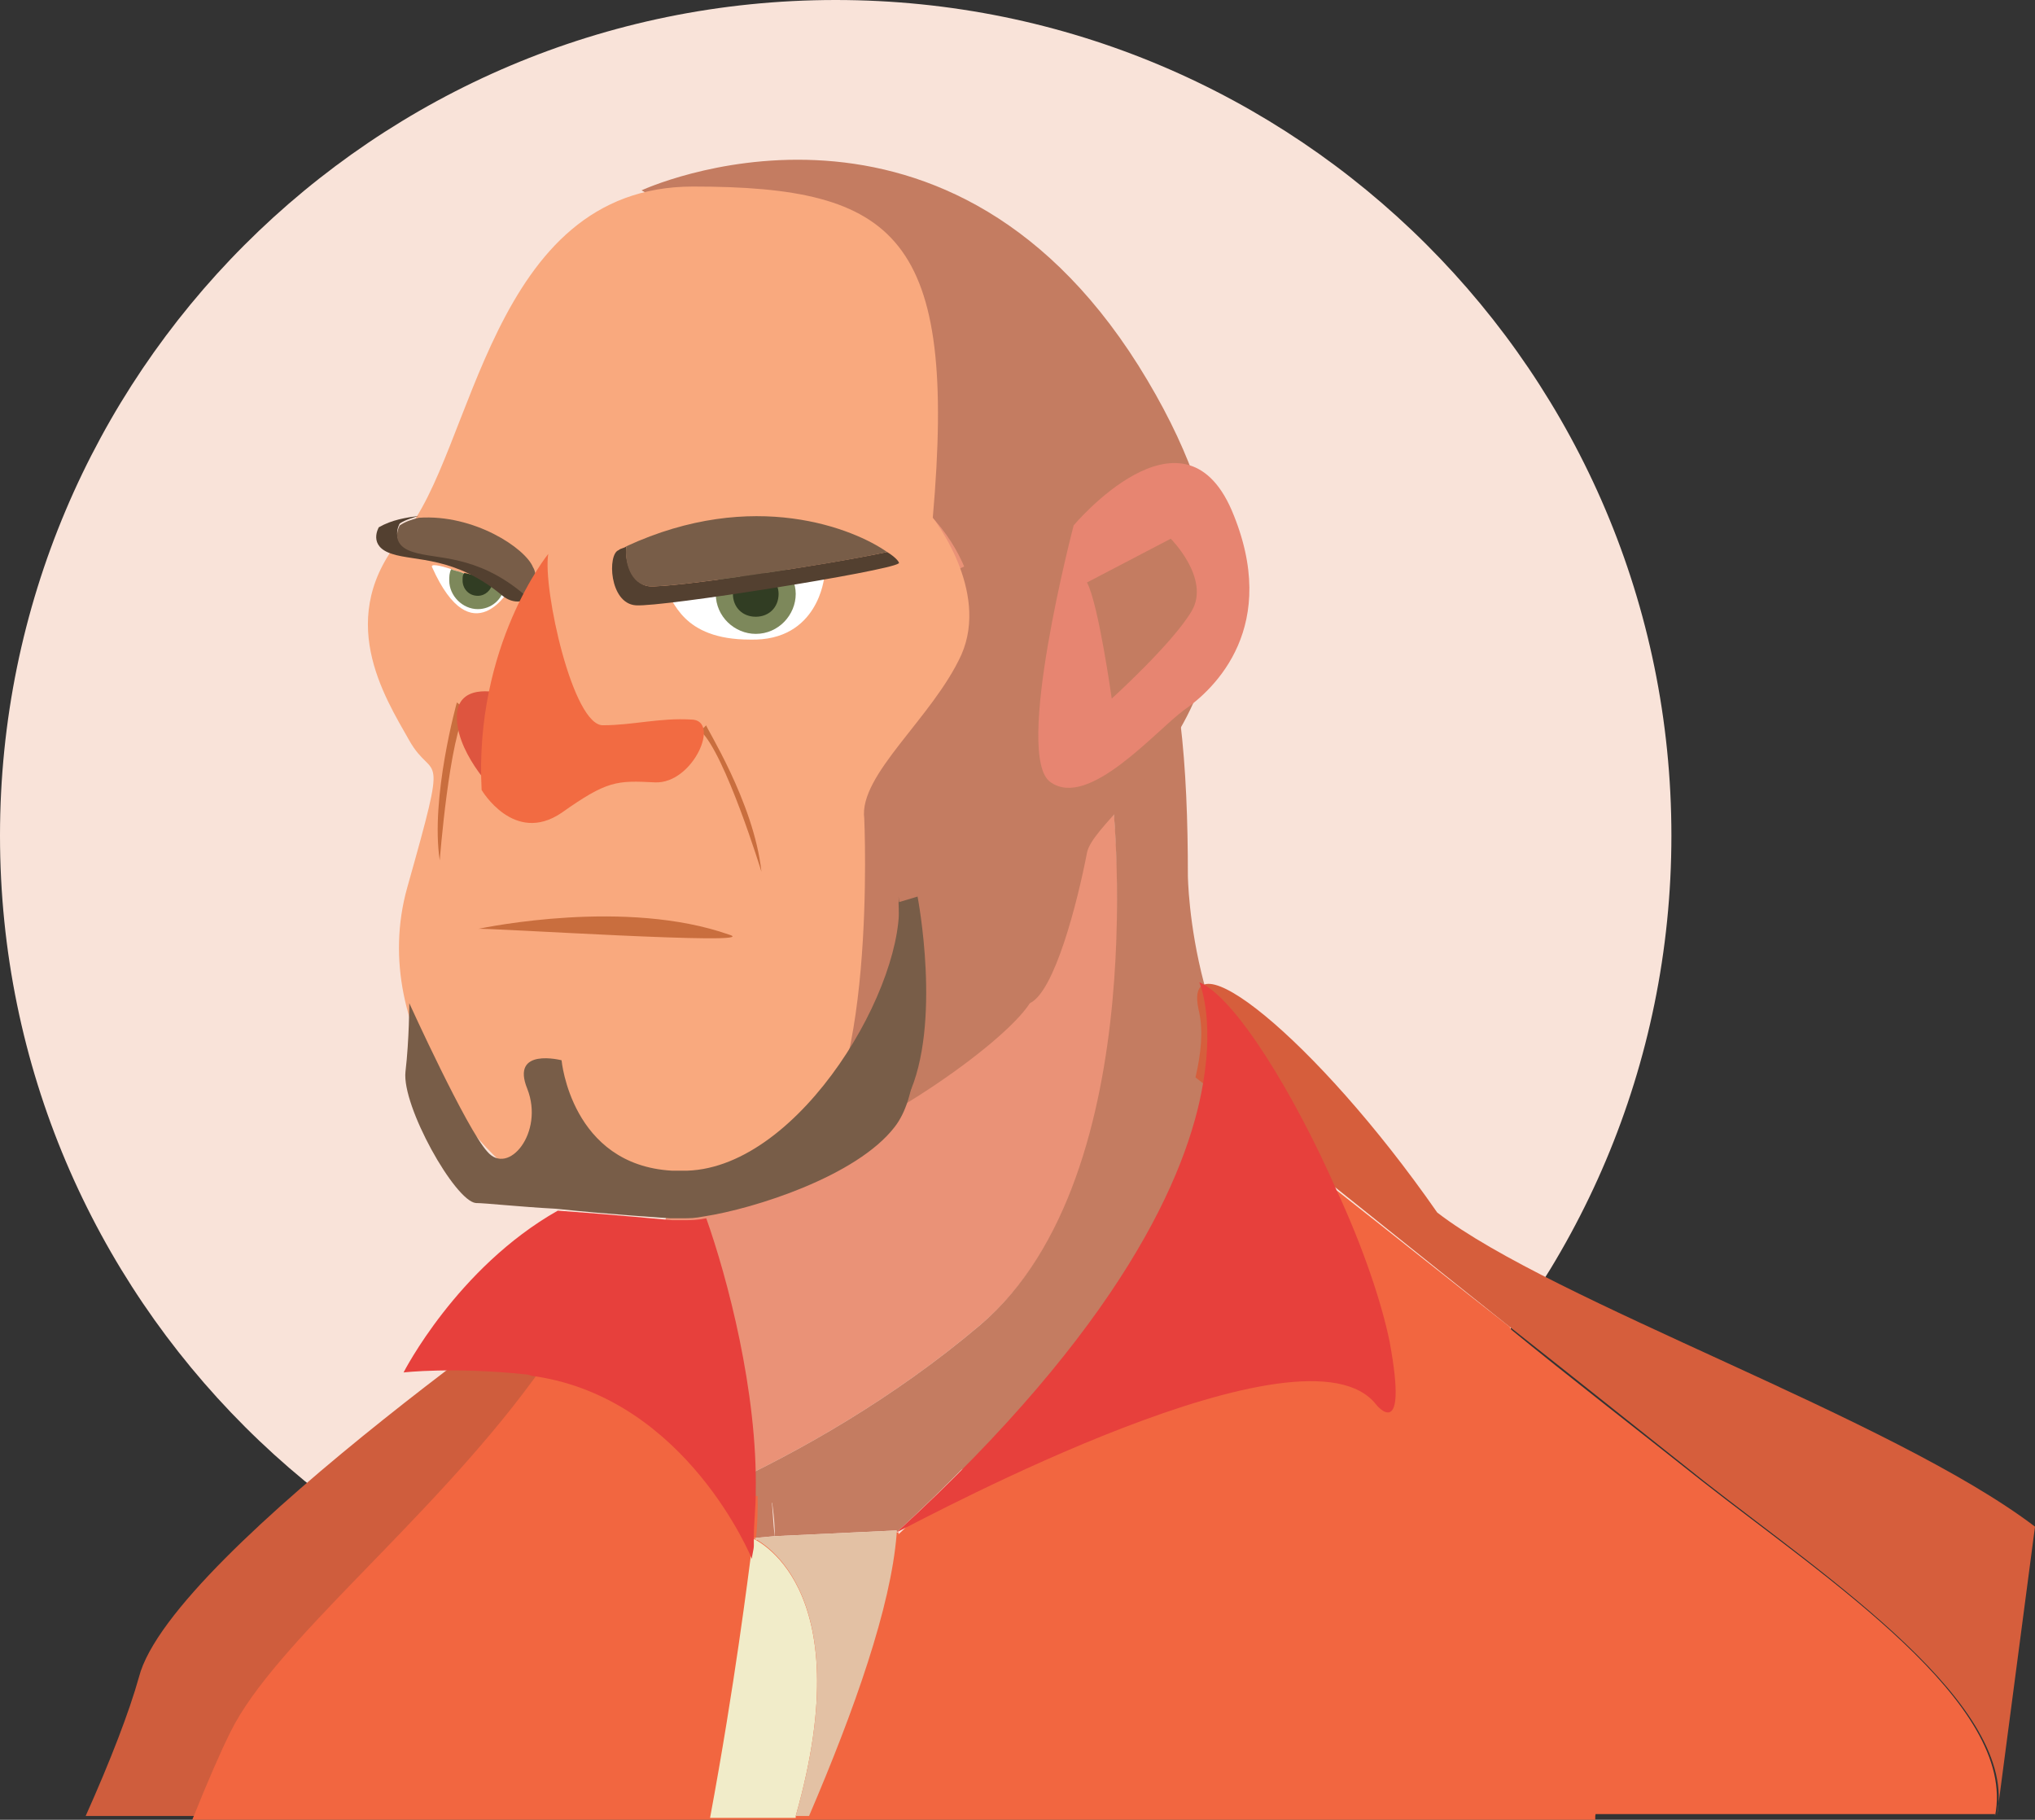 <svg xmlns="http://www.w3.org/2000/svg" 
xmlns:xlink="http://www.w3.org/1999/xlink" 
version="1.1" id="Layer_1" x="0px" y="0px" 
style="enable-background:new 200 200 195.28 441.89;" 
xml:space="preserve" viewBox="292.09 415.65 10.69 9.56">
<rect x="292.09" y="415.65" width="10.69" height="9.56" fill="#333333" stroke="none"/>
<style type="text/css">	.st0{fill:#F9E3D9;}	.st1{fill:#CF5D3D;}	.st2{fill:#EA9277;}	.st3{fill:#C47C61;}	.st4{fill:#F9A97E;}	.st5{fill:#FFFFFF;}	.st6{fill:#C96E3E;}	.st7{fill:#E78571;}	.st8{fill:#7D885B;}	.st9{fill:#313D23;}	.st10{fill:#DE553F;}	.st11{fill:#534030;}	.st12{fill:#785D48;}	.st13{fill:#F26B42;}	.st14{fill:#F26640;}	.st15{fill:#D65E3C;}	.st16{fill:#E7403C;}	.st17{fill:#F1ECC9;}	.st18{fill:#E3C1A4;}</style><path class="st0" d="M300.87,420.04c0,2.42-1.96,4.39-4.39,4.39c-2.42,0-4.39-1.96-4.39-4.39c0-2.42,1.96-4.39,4.39-4.39  C298.9,415.65,300.87,417.61,300.87,420.04z"></path><path class="st1" d="M293.4,425.19c0.14-0.31,0.31-0.57,0.49-0.72c0.68-0.53,1.37-2.22,1.37-2.22s-2.27,1.55-2.44,2.21  c-0.05,0.18-0.15,0.44-0.28,0.73H293.4z"></path><path class="st2" d="M297.93,419.8c0,0,0.25,2.02-0.69,2.81c-0.46,0.39-0.96,0.67-1.35,0.85c-0.05-0.03-0.1-0.07-0.13-0.12  c-0.68-0.87,0.28-2.32,0.28-2.32s1.11-3.33,0.66-4.2c0,0,1.35,0.39,1.6,2.62L297.93,419.8z"></path><path class="st3" d="M295.89,423.46c0.39-0.18,0.89-0.46,1.35-0.85c0.93-0.79,0.69-2.81,0.69-2.81l0.36-0.36  c0.03,0.25,0.04,0.52,0.04,0.81c0,0,0.01,1.02,0.65,1.47C299.59,422.15,296.77,423.99,295.89,423.46z"></path><path class="st3" d="M295.46,416.65c0,0,1.57-0.73,2.61,0.92c1.04,1.66-0.22,2.3-0.27,2.56s-0.17,0.73-0.3,0.79  c-0.13,0.06-0.52-0.98-0.52-0.98l0.24-0.79c0,0,0.1-0.47-0.28-0.83C296.55,417.97,295.72,416.78,295.46,416.65z"></path><path class="st3" d="M297.38,418.54c0,0,0.26,2.16,0.12,2.38s-0.87,0.73-1.32,0.83c-0.45,0.1-0.09-2.06,0.24-2.55  C296.75,418.72,297.38,418.54,297.38,418.54z"></path><path class="st4" d="M296.99,418.37c0,0,0.3,0.38,0.15,0.72c-0.15,0.33-0.54,0.63-0.51,0.86c0,0,0.07,1.53-0.36,1.76  c-0.43,0.24-1.09,0.33-1.34,0.2c-0.26-0.13-0.92-0.82-0.7-1.6c0.22-0.78,0.14-0.54,0.01-0.77c-0.13-0.23-0.4-0.65-0.03-1.08  c0.37-0.43,0.45-1.83,1.52-1.83S297.12,416.89,296.99,418.37z"></path><path class="st5" d="M295.58,418.74c0.05,0.06,0.09,0.27,0.45,0.27c0.36,0.01,0.39-0.33,0.39-0.33L295.58,418.74z"></path><path class="st5" d="M294.77,418.74c0,0-0.2,0.36-0.41-0.11c-0.01-0.02,0.04-0.01,0.1,0.01c0.02,0.01,0.04,0.01,0.06,0.02  c0.05,0.02,0.11,0.04,0.15,0.05c0.03,0.01,0.05,0.02,0.06,0.02C294.76,418.74,294.77,418.74,294.77,418.74z"></path><path class="st6" d="M296.09,420.23c0,0-0.19-0.62-0.32-0.74l0.03-0.03C295.79,419.46,296.05,419.86,296.09,420.23z"></path><path class="st6" d="M294.49,419.34c0,0-0.14,0.5-0.09,0.83c0,0,0.05-0.65,0.14-0.79L294.49,419.34z"></path><path class="st6" d="M295.92,420.56c-0.54-0.19-1.27-0.04-1.32-0.03C294.6,420.52,296.12,420.62,295.92,420.56z"></path><path class="st7" d="M297.73,418.41c0,0,0.57-0.68,0.83-0.08c0.26,0.61-0.09,0.94-0.25,1.05c-0.15,0.11-0.5,0.52-0.7,0.38  C297.41,419.63,297.73,418.41,297.73,418.41z"></path><path class="st3" d="M297.8,418.71l0.44-0.23c0,0,0.21,0.21,0.11,0.38c-0.1,0.17-0.42,0.46-0.42,0.46S297.86,418.82,297.8,418.71z"></path><path class="st8" d="M296.27,418.77c0,0.11-0.09,0.21-0.21,0.21c-0.11,0-0.21-0.09-0.21-0.21c0-0.11,0.09-0.21,0.21-0.21  C296.17,418.56,296.27,418.66,296.27,418.77z"></path><path class="st9" d="M296.18,418.77c0,0.07-0.05,0.12-0.12,0.12c-0.07,0-0.12-0.05-0.12-0.12c0-0.07,0.05-0.12,0.12-0.12  C296.12,418.65,296.18,418.7,296.18,418.77z"></path><path class="st8" d="M294.74,418.73c-0.01,0.07-0.07,0.12-0.14,0.12c-0.08,0-0.15-0.07-0.15-0.15c0-0.02,0-0.04,0.01-0.06  c0.02,0.01,0.04,0.01,0.06,0.02c0.05,0.02,0.11,0.04,0.15,0.05C294.71,418.72,294.73,418.73,294.74,418.73z"></path><path class="st9" d="M294.68,418.71c-0.01,0.04-0.04,0.07-0.08,0.07c-0.05,0-0.08-0.04-0.08-0.08c0-0.02,0-0.03,0.01-0.04  C294.58,418.67,294.64,418.69,294.68,418.71z"></path><path class="st10" d="M294.71,419.29c0,0-0.23-0.06-0.22,0.14c0.01,0.2,0.22,0.4,0.22,0.4V419.29z"></path><path class="st11" d="M296.81,418.61c-0.05,0.04-1.24,0.23-1.38,0.22c-0.14-0.01-0.15-0.27-0.09-0.29c0.01-0.01,0.03-0.01,0.04-0.02  c-0.01,0.08,0.03,0.2,0.12,0.21c0.11,0.01,0.92-0.11,1.25-0.18C296.8,418.58,296.82,418.61,296.81,418.61z"></path><path class="st12" d="M296.75,418.55c-0.32,0.07-1.14,0.19-1.25,0.18c-0.1-0.01-0.13-0.13-0.12-0.21  C296.05,418.21,296.58,418.43,296.75,418.55z"></path><path class="st11" d="M294.88,418.78c-0.04,0.04-0.1,0.04-0.15,0c-0.25-0.21-0.46-0.18-0.58-0.22c-0.13-0.04-0.07-0.14-0.07-0.14  c0.07-0.04,0.14-0.05,0.21-0.06c-0.03,0.01-0.07,0.02-0.1,0.04c0,0-0.06,0.1,0.07,0.14c0.12,0.04,0.33,0.02,0.58,0.22  C294.86,418.77,294.87,418.78,294.88,418.78z"></path><path class="st12" d="M294.89,418.76c0,0.01-0.01,0.02-0.02,0.03c-0.01,0-0.02-0.01-0.03-0.02c-0.25-0.21-0.46-0.18-0.58-0.22  c-0.13-0.04-0.07-0.14-0.07-0.14c0.03-0.02,0.06-0.03,0.1-0.04c0.29-0.02,0.56,0.16,0.6,0.26  C294.91,418.66,294.91,418.73,294.89,418.76z"></path><path class="st13" d="M294.97,418.56c0,0-0.39,0.48-0.35,1.24c0,0,0.17,0.29,0.42,0.12c0.24-0.17,0.29-0.17,0.49-0.16  c0.2,0.01,0.35-0.33,0.19-0.33c-0.16-0.01-0.31,0.03-0.46,0.03C295.1,419.47,294.94,418.74,294.97,418.56z"></path><path class="st12" d="M296.79,421.57c-0.2,0.26-0.74,0.43-1,0.47c-0.05,0.01-0.08,0.01-0.11,0.01c-0.01,0-0.07,0-0.07,0  s-0.32-0.02-0.6-0.05c-0.19-0.01-0.37-0.03-0.42-0.03c-0.11-0.01-0.39-0.51-0.37-0.69c0.02-0.17,0.02-0.36,0.02-0.36  s0.3,0.66,0.41,0.78c0.11,0.13,0.3-0.1,0.21-0.33c-0.09-0.22,0.18-0.15,0.18-0.15s0.05,0.55,0.58,0.58c0,0,0,0,0,0  c0.02,0,0.05,0,0.07,0c0,0,0.01,0,0.01,0c0.6-0.02,1.16-0.99,1.11-1.44C296.81,420.39,297.03,421.26,296.79,421.57z"></path><path class="st12" d="M296.81,420.39l0.1-0.03c0,0,0.13,0.67-0.05,1.05c-0.18,0.38-0.33,0.14-0.33,0.14s0.34-0.54,0.31-0.71  C296.82,420.66,296.81,420.39,296.81,420.39z"></path><path class="st3" d="M298.41,421.34c-0.08,0.48-0.43,1.27-1.61,2.36c0-0.01,0-0.01,0-0.01l-0.64,0.03c0-0.08-0.01-0.15-0.02-0.22  c0.5-0.04,1.51-0.93,1.99-1.7c0.11-0.17,0.19-0.34,0.23-0.49C298.38,421.32,298.39,421.33,298.41,421.34z"></path><path class="st3" d="M296.16,423.72l-0.11,0.01c0.01-0.08,0.01-0.15,0.01-0.23c0.03,0,0.05,0,0.08,0  C296.15,423.57,296.15,423.65,296.16,423.72z"></path><path class="st14" d="M300.47,425.19c0.02-0.12,0.04-0.24,0.07-0.36c0.13-0.7-0.14-1.51-0.52-2.21c-0.32-0.25-0.62-0.49-0.9-0.71  c-0.16-0.12-0.31-0.24-0.44-0.35c-0.09-0.07-0.18-0.14-0.26-0.21c-0.08,0.48-0.43,1.27-1.61,2.36c0-0.01,0-0.01,0-0.01l-0.64,0.03  l-0.11,0.01c0.01-0.08,0.01-0.15,0.01-0.23c-0.06-0.01-0.1-0.03-0.14-0.07c-0.33-0.36-0.41-0.66-0.41-0.93c0,0,0,0,0,0  c0-0.14,0.03-0.28,0.07-0.4c0.02-0.06-0.31,0.13-0.32,0.16c-0.1,0.22-0.23,0.43-0.38,0.63c-0.55,0.75-1.36,1.38-1.59,1.85  c-0.05,0.1-0.12,0.26-0.2,0.46H300.47z"></path><path class="st15" d="M302.78,423.67c-0.75-0.57-2.53-1.18-3.14-1.65c-0.64-0.92-1.36-1.49-1.25-1.05c0.02,0.1,0.01,0.21-0.02,0.34  c0.09,0.07,0.2,0.16,0.31,0.24c0.38,0.3,0.85,0.68,1.34,1.07c0.33,0.26,0.68,0.54,1.02,0.81c0.65,0.51,1.66,1.18,1.54,1.76"></path><path class="st14" d="M302.57,425.19c0.12-0.59-0.89-1.25-1.54-1.76c-0.34-0.27-0.69-0.54-1.02-0.81c-0.5-0.39-0.96-0.76-1.34-1.07  l1.18,2.97l0.16,0.34c-0.15,0.08-0.28,0.2-0.41,0.32H302.57"></path><path class="st16" d="M299.32,423.03c-0.37-0.48-2.34,0.58-2.52,0.67c-0.01,0-0.01,0.01-0.01,0.01c0,0,0.01-0.01,0.01-0.01  c1.18-1.08,1.53-1.88,1.61-2.36c0.06-0.35-0.02-0.53-0.02-0.53c0.19,0.08,0.5,0.59,0.72,1.09c0.14,0.3,0.24,0.6,0.28,0.8  C299.49,423.24,299.32,423.03,299.32,423.03z"></path><path class="st17" d="M296.27,425.19c0.35-1.23-0.23-1.46-0.23-1.46h0c0,0,0,0,0,0.01c0,0.01,0,0.01,0,0.02c0,0.01,0,0.01,0,0.02  c-0.02,0.15-0.09,0.72-0.22,1.42H296.27z"></path><path class="st16" d="M296.06,423.49c0,0.08-0.01,0.16-0.01,0.23c0,0,0,0,0,0.01c0,0.01,0,0.01,0,0.02c0,0.01,0,0.01,0,0.02  c0,0.02-0.01,0.05-0.01,0.07c0,0-0.34-0.84-1.14-0.96c-0.02,0-0.03-0.01-0.05-0.01c-0.38-0.04-0.64-0.01-0.64-0.01  s0.28-0.55,0.81-0.85c0.28,0.02,0.6,0.05,0.6,0.05s0.06,0,0.07,0c0.03,0,0.06,0,0.11-0.01  C295.91,422.36,296.07,422.96,296.06,423.49z"></path><path class="st18" d="M296.27,425.19h0.07c0.24-0.56,0.43-1.1,0.46-1.48c0,0,0,0,0-0.01c0-0.01,0-0.01,0-0.01l-0.64,0.03l-0.11,0.01  C296.04,423.73,296.62,423.96,296.27,425.19z"></path></svg>